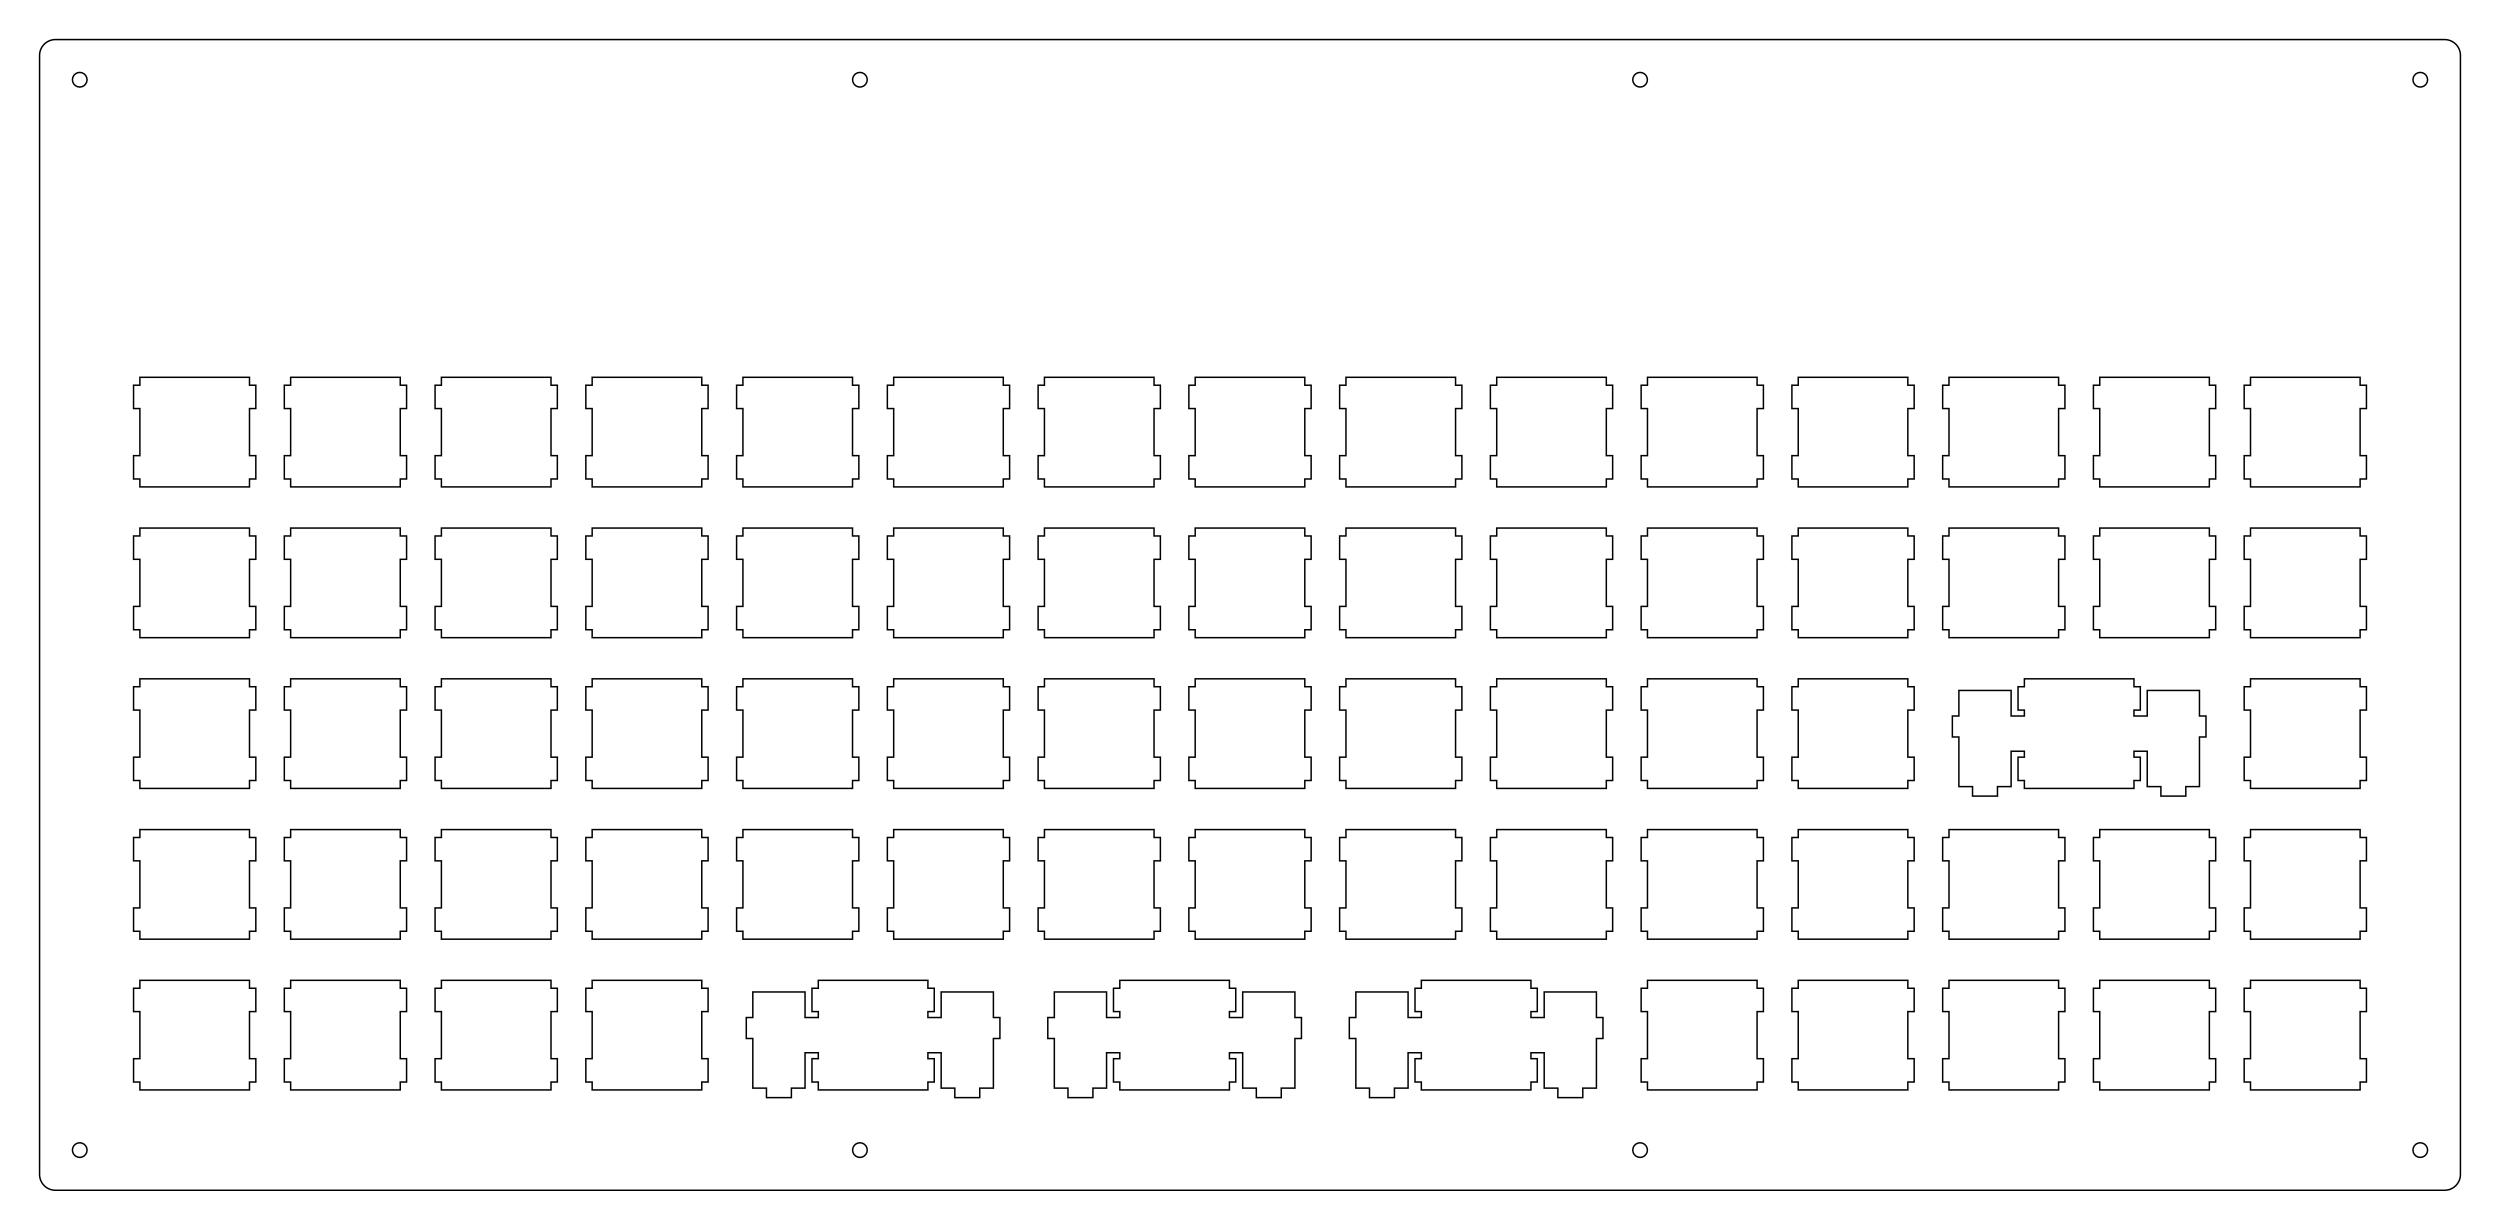 <?xml version="1.0"?>
<!-- Generated by SVGo -->
<svg width="315.902mm" height="155.402mm"
     viewBox="0.000 0.000 315.902 155.402"
     xmlns="http://www.w3.org/2000/svg" 
     xmlns:xlink="http://www.w3.org/1999/xlink">
<polygon points="308.902,5.001 309.058,5.007 309.214,5.025 309.368,5.056 309.520,5.098 309.667,5.153 309.809,5.218 309.946,5.295 310.077,5.382 310.200,5.480 310.316,5.586 310.422,5.702 310.520,5.825 310.607,5.956 310.684,6.093 310.749,6.235 310.804,6.382 310.846,6.534 310.877,6.688 310.895,6.844 310.902,7.001 310.902,148.402 310.895,148.558 310.877,148.714 310.846,148.868 310.804,149.020 310.749,149.167 310.684,149.309 310.607,149.446 310.520,149.577 310.422,149.700 310.316,149.816 310.200,149.922 310.077,150.020 309.946,150.107 309.809,150.184 309.667,150.249 309.520,150.304 309.368,150.346 309.214,150.377 309.058,150.395 308.901,150.402 7.001,150.402 6.844,150.395 6.688,150.377 6.534,150.346 6.382,150.304 6.235,150.249 6.093,150.184 5.956,150.107 5.825,150.020 5.702,149.922 5.586,149.816 5.480,149.700 5.382,149.577 5.295,149.446 5.218,149.309 5.153,149.167 5.098,149.020 5.056,148.868 5.025,148.714 5.007,148.558 5.000,148.401 5.001,7.001 5.007,6.844 5.025,6.688 5.056,6.534 5.098,6.382 5.153,6.235 5.218,6.093 5.295,5.956 5.382,5.825 5.480,5.702 5.586,5.586 5.702,5.480 5.825,5.382 5.956,5.295 6.093,5.218 6.235,5.153 6.382,5.098 6.534,5.056 6.688,5.025 6.844,5.007 7.001,5.000" style="fill:none;stroke-width:0.05mm;stroke:black"/>
<polygon points="305.541,144.447 305.283,144.578 305.078,144.783 304.947,145.041 304.902,145.327 304.947,145.612 305.078,145.870 305.283,146.075 305.541,146.206 305.827,146.251 306.112,146.206 306.370,146.075 306.575,145.870 306.706,145.612 306.752,145.327 306.706,145.041 306.575,144.783 306.370,144.578 306.112,144.447 305.827,144.402" style="fill:none;stroke-width:0.05mm;stroke:black"/>
<polygon points="206.957,144.447 206.699,144.578 206.494,144.783 206.363,145.041 206.318,145.327 206.363,145.612 206.494,145.870 206.699,146.075 206.957,146.206 207.243,146.251 207.529,146.206 207.787,146.075 207.991,145.870 208.123,145.612 208.168,145.327 208.123,145.041 207.991,144.783 207.787,144.578 207.529,144.447 207.243,144.402" style="fill:none;stroke-width:0.05mm;stroke:black"/>
<polygon points="108.373,144.447 108.115,144.578 107.911,144.783 107.779,145.041 107.734,145.327 107.779,145.612 107.911,145.870 108.115,146.075 108.373,146.206 108.659,146.251 108.945,146.206 109.203,146.075 109.408,145.870 109.539,145.612 109.584,145.327 109.539,145.041 109.408,144.783 109.203,144.578 108.945,144.447 108.659,144.402" style="fill:none;stroke-width:0.05mm;stroke:black"/>
<polygon points="9.790,144.447 9.532,144.578 9.327,144.783 9.196,145.041 9.151,145.327 9.196,145.612 9.327,145.870 9.532,146.075 9.790,146.206 10.076,146.251 10.361,146.206 10.619,146.075 10.824,145.870 10.955,145.612 11.001,145.327 10.955,145.041 10.824,144.783 10.619,144.578 10.361,144.447 10.076,144.402" style="fill:none;stroke-width:0.05mm;stroke:black"/>
<polygon points="103.401,123.876 103.401,124.876 102.601,124.876 102.601,127.826 103.401,127.826 103.401,128.575 101.726,128.575 101.726,125.346 95.126,125.346 95.126,128.575 94.301,128.575 94.301,131.226 95.126,131.226 95.126,137.496 96.851,137.496 96.851,138.696 100.001,138.696 100.001,137.496 101.726,137.496 101.726,133.026 103.401,133.026 103.401,133.776 102.601,133.776 102.601,136.726 103.401,136.726 103.401,137.726 117.251,137.726 117.251,136.726 118.051,136.726 118.051,133.776 117.251,133.776 117.251,133.026 118.926,133.026 118.926,137.496 120.651,137.496 120.651,138.696 123.801,138.696 123.801,137.496 125.526,137.496 125.526,131.226 126.351,131.226 126.351,128.575 125.526,128.575 125.526,125.346 118.926,125.346 118.926,128.575 117.251,128.575 117.251,127.826 118.051,127.826 118.051,124.876 117.251,124.876 117.251,123.876" style="fill:none;stroke-width:0.05mm;stroke:black"/>
<polygon points="141.501,123.876 141.501,124.876 140.701,124.876 140.701,127.826 141.501,127.826 141.501,128.575 139.826,128.575 139.826,125.346 133.226,125.346 133.226,128.575 132.401,128.575 132.401,131.226 133.226,131.226 133.226,137.496 134.951,137.496 134.951,138.696 138.101,138.696 138.101,137.496 139.826,137.496 139.826,133.026 141.501,133.026 141.501,133.776 140.701,133.776 140.701,136.726 141.501,136.726 141.501,137.726 155.351,137.726 155.351,136.726 156.151,136.726 156.151,133.776 155.351,133.776 155.351,133.026 157.026,133.026 157.026,137.496 158.751,137.496 158.751,138.696 161.901,138.696 161.901,137.496 163.626,137.496 163.626,131.226 164.451,131.226 164.451,128.575 163.626,128.575 163.626,125.346 157.026,125.346 157.026,128.575 155.351,128.575 155.351,127.826 156.151,127.826 156.151,124.876 155.351,124.876 155.351,123.876" style="fill:none;stroke-width:0.05mm;stroke:black"/>
<polygon points="179.601,123.876 179.601,124.876 178.801,124.876 178.801,127.826 179.601,127.826 179.601,128.575 177.926,128.575 177.926,125.346 171.326,125.346 171.326,128.575 170.501,128.575 170.501,131.226 171.326,131.226 171.326,137.496 173.051,137.496 173.051,138.696 176.201,138.696 176.201,137.496 177.926,137.496 177.926,133.026 179.601,133.026 179.601,133.776 178.801,133.776 178.801,136.726 179.601,136.726 179.601,137.726 193.451,137.726 193.451,136.726 194.251,136.726 194.251,133.776 193.451,133.776 193.451,133.026 195.126,133.026 195.126,137.496 196.851,137.496 196.851,138.696 200.001,138.696 200.001,137.496 201.726,137.496 201.726,131.226 202.551,131.226 202.551,128.575 201.726,128.575 201.726,125.346 195.126,125.346 195.126,128.575 193.451,128.575 193.451,127.826 194.251,127.826 194.251,124.876 193.451,124.876 193.451,123.876" style="fill:none;stroke-width:0.05mm;stroke:black"/>
<polygon points="17.676,123.876 17.676,124.876 16.876,124.876 16.876,127.826 17.676,127.826 17.676,133.776 16.876,133.776 16.876,136.726 17.676,136.726 17.676,137.726 31.526,137.726 31.526,136.726 32.326,136.726 32.326,133.776 31.526,133.776 31.526,127.826 32.326,127.826 32.326,124.876 31.526,124.876 31.526,123.876" style="fill:none;stroke-width:0.05mm;stroke:black"/>
<polygon points="36.726,123.876 36.726,124.876 35.926,124.876 35.926,127.826 36.726,127.826 36.726,133.776 35.926,133.776 35.926,136.726 36.726,136.726 36.726,137.726 50.576,137.726 50.576,136.726 51.376,136.726 51.376,133.776 50.576,133.776 50.576,127.826 51.376,127.826 51.376,124.876 50.576,124.876 50.576,123.876" style="fill:none;stroke-width:0.05mm;stroke:black"/>
<polygon points="55.776,123.876 55.776,124.876 54.976,124.876 54.976,127.826 55.776,127.826 55.776,133.776 54.976,133.776 54.976,136.726 55.776,136.726 55.776,137.726 69.626,137.726 69.626,136.726 70.426,136.726 70.426,133.776 69.626,133.776 69.626,127.826 70.426,127.826 70.426,124.876 69.626,124.876 69.626,123.876" style="fill:none;stroke-width:0.05mm;stroke:black"/>
<polygon points="74.826,123.876 74.826,124.876 74.026,124.876 74.026,127.826 74.826,127.826 74.826,133.776 74.026,133.776 74.026,136.726 74.826,136.726 74.826,137.726 88.676,137.726 88.676,136.726 89.476,136.726 89.476,133.776 88.676,133.776 88.676,127.826 89.476,127.826 89.476,124.876 88.676,124.876 88.676,123.876" style="fill:none;stroke-width:0.05mm;stroke:black"/>
<polygon points="208.176,123.876 208.176,124.876 207.376,124.876 207.376,127.826 208.176,127.826 208.176,133.776 207.376,133.776 207.376,136.726 208.176,136.726 208.176,137.726 222.026,137.726 222.026,136.726 222.826,136.726 222.826,133.776 222.026,133.776 222.026,127.826 222.826,127.826 222.826,124.876 222.026,124.876 222.026,123.876" style="fill:none;stroke-width:0.05mm;stroke:black"/>
<polygon points="227.226,123.876 227.226,124.876 226.426,124.876 226.426,127.826 227.226,127.826 227.226,133.776 226.426,133.776 226.426,136.726 227.226,136.726 227.226,137.726 241.076,137.726 241.076,136.726 241.876,136.726 241.876,133.776 241.076,133.776 241.076,127.826 241.876,127.826 241.876,124.876 241.076,124.876 241.076,123.876" style="fill:none;stroke-width:0.05mm;stroke:black"/>
<polygon points="246.276,123.876 246.276,124.876 245.476,124.876 245.476,127.826 246.276,127.826 246.276,133.776 245.476,133.776 245.476,136.726 246.276,136.726 246.276,137.726 260.126,137.726 260.126,136.726 260.926,136.726 260.926,133.776 260.126,133.776 260.126,127.826 260.926,127.826 260.926,124.876 260.126,124.876 260.126,123.876" style="fill:none;stroke-width:0.05mm;stroke:black"/>
<polygon points="265.326,123.876 265.326,124.876 264.526,124.876 264.526,127.826 265.326,127.826 265.326,133.776 264.526,133.776 264.526,136.726 265.326,136.726 265.326,137.726 279.176,137.726 279.176,136.726 279.976,136.726 279.976,133.776 279.176,133.776 279.176,127.826 279.976,127.826 279.976,124.876 279.176,124.876 279.176,123.876" style="fill:none;stroke-width:0.05mm;stroke:black"/>
<polygon points="284.376,123.876 284.376,124.876 283.576,124.876 283.576,127.826 284.376,127.826 284.376,133.776 283.576,133.776 283.576,136.726 284.376,136.726 284.376,137.726 298.226,137.726 298.226,136.726 299.026,136.726 299.026,133.776 298.226,133.776 298.226,127.826 299.026,127.826 299.026,124.876 298.226,124.876 298.226,123.876" style="fill:none;stroke-width:0.05mm;stroke:black"/>
<polygon points="17.676,104.826 17.676,105.826 16.876,105.826 16.876,108.776 17.676,108.776 17.676,114.726 16.876,114.726 16.876,117.676 17.676,117.676 17.676,118.676 31.526,118.676 31.526,117.676 32.326,117.676 32.326,114.726 31.526,114.726 31.526,108.776 32.326,108.776 32.326,105.826 31.526,105.826 31.526,104.826" style="fill:none;stroke-width:0.05mm;stroke:black"/>
<polygon points="36.726,104.826 36.726,105.826 35.926,105.826 35.926,108.776 36.726,108.776 36.726,114.726 35.926,114.726 35.926,117.676 36.726,117.676 36.726,118.676 50.576,118.676 50.576,117.676 51.376,117.676 51.376,114.726 50.576,114.726 50.576,108.776 51.376,108.776 51.376,105.826 50.576,105.826 50.576,104.826" style="fill:none;stroke-width:0.05mm;stroke:black"/>
<polygon points="55.776,104.826 55.776,105.826 54.976,105.826 54.976,108.776 55.776,108.776 55.776,114.726 54.976,114.726 54.976,117.676 55.776,117.676 55.776,118.676 69.626,118.676 69.626,117.676 70.426,117.676 70.426,114.726 69.626,114.726 69.626,108.776 70.426,108.776 70.426,105.826 69.626,105.826 69.626,104.826" style="fill:none;stroke-width:0.05mm;stroke:black"/>
<polygon points="74.826,104.826 74.826,105.826 74.026,105.826 74.026,108.776 74.826,108.776 74.826,114.726 74.026,114.726 74.026,117.676 74.826,117.676 74.826,118.676 88.676,118.676 88.676,117.676 89.476,117.676 89.476,114.726 88.676,114.726 88.676,108.776 89.476,108.776 89.476,105.826 88.676,105.826 88.676,104.826" style="fill:none;stroke-width:0.05mm;stroke:black"/>
<polygon points="93.876,104.826 93.876,105.826 93.076,105.826 93.076,108.776 93.876,108.776 93.876,114.726 93.076,114.726 93.076,117.676 93.876,117.676 93.876,118.676 107.726,118.676 107.726,117.676 108.525,117.676 108.525,114.726 107.726,114.726 107.726,108.776 108.525,108.776 108.525,105.826 107.726,105.826 107.726,104.826" style="fill:none;stroke-width:0.05mm;stroke:black"/>
<polygon points="112.926,104.826 112.926,105.826 112.126,105.826 112.126,108.776 112.926,108.776 112.926,114.726 112.126,114.726 112.126,117.676 112.926,117.676 112.926,118.676 126.775,118.676 126.775,117.676 127.575,117.676 127.575,114.726 126.775,114.726 126.775,108.776 127.575,108.776 127.575,105.826 126.775,105.826 126.775,104.826" style="fill:none;stroke-width:0.05mm;stroke:black"/>
<polygon points="131.976,104.826 131.976,105.826 131.176,105.826 131.176,108.776 131.976,108.776 131.976,114.726 131.176,114.726 131.176,117.676 131.976,117.676 131.976,118.676 145.826,118.676 145.826,117.676 146.626,117.676 146.626,114.726 145.826,114.726 145.826,108.776 146.626,108.776 146.626,105.826 145.826,105.826 145.826,104.826" style="fill:none;stroke-width:0.05mm;stroke:black"/>
<polygon points="151.026,104.826 151.026,105.826 150.226,105.826 150.226,108.776 151.026,108.776 151.026,114.726 150.226,114.726 150.226,117.676 151.026,117.676 151.026,118.676 164.876,118.676 164.876,117.676 165.676,117.676 165.676,114.726 164.876,114.726 164.876,108.776 165.676,108.776 165.676,105.826 164.876,105.826 164.876,104.826" style="fill:none;stroke-width:0.05mm;stroke:black"/>
<polygon points="170.076,104.826 170.076,105.826 169.276,105.826 169.276,108.776 170.076,108.776 170.076,114.726 169.276,114.726 169.276,117.676 170.076,117.676 170.076,118.676 183.926,118.676 183.926,117.676 184.726,117.676 184.726,114.726 183.926,114.726 183.926,108.776 184.726,108.776 184.726,105.826 183.926,105.826 183.926,104.826" style="fill:none;stroke-width:0.05mm;stroke:black"/>
<polygon points="189.126,104.826 189.126,105.826 188.326,105.826 188.326,108.776 189.126,108.776 189.126,114.726 188.326,114.726 188.326,117.676 189.126,117.676 189.126,118.676 202.976,118.676 202.976,117.676 203.776,117.676 203.776,114.726 202.976,114.726 202.976,108.776 203.776,108.776 203.776,105.826 202.976,105.826 202.976,104.826" style="fill:none;stroke-width:0.05mm;stroke:black"/>
<polygon points="208.176,104.826 208.176,105.826 207.376,105.826 207.376,108.776 208.176,108.776 208.176,114.726 207.376,114.726 207.376,117.676 208.176,117.676 208.176,118.676 222.026,118.676 222.026,117.676 222.826,117.676 222.826,114.726 222.026,114.726 222.026,108.776 222.826,108.776 222.826,105.826 222.026,105.826 222.026,104.826" style="fill:none;stroke-width:0.05mm;stroke:black"/>
<polygon points="227.226,104.826 227.226,105.826 226.426,105.826 226.426,108.776 227.226,108.776 227.226,114.726 226.426,114.726 226.426,117.676 227.226,117.676 227.226,118.676 241.076,118.676 241.076,117.676 241.876,117.676 241.876,114.726 241.076,114.726 241.076,108.776 241.876,108.776 241.876,105.826 241.076,105.826 241.076,104.826" style="fill:none;stroke-width:0.05mm;stroke:black"/>
<polygon points="246.276,104.826 246.276,105.826 245.476,105.826 245.476,108.776 246.276,108.776 246.276,114.726 245.476,114.726 245.476,117.676 246.276,117.676 246.276,118.676 260.126,118.676 260.126,117.676 260.926,117.676 260.926,114.726 260.126,114.726 260.126,108.776 260.926,108.776 260.926,105.826 260.126,105.826 260.126,104.826" style="fill:none;stroke-width:0.05mm;stroke:black"/>
<polygon points="265.326,104.826 265.326,105.826 264.526,105.826 264.526,108.776 265.326,108.776 265.326,114.726 264.526,114.726 264.526,117.676 265.326,117.676 265.326,118.676 279.176,118.676 279.176,117.676 279.976,117.676 279.976,114.726 279.176,114.726 279.176,108.776 279.976,108.776 279.976,105.826 279.176,105.826 279.176,104.826" style="fill:none;stroke-width:0.05mm;stroke:black"/>
<polygon points="284.376,104.826 284.376,105.826 283.576,105.826 283.576,108.776 284.376,108.776 284.376,114.726 283.576,114.726 283.576,117.676 284.376,117.676 284.376,118.676 298.226,118.676 298.226,117.676 299.026,117.676 299.026,114.726 298.226,114.726 298.226,108.776 299.026,108.776 299.026,105.826 298.226,105.826 298.226,104.826" style="fill:none;stroke-width:0.05mm;stroke:black"/>
<polygon points="255.801,85.776 255.801,86.776 255.001,86.776 255.001,89.726 255.801,89.726 255.801,90.476 254.126,90.476 254.126,87.246 247.526,87.246 247.526,90.476 246.701,90.476 246.701,93.126 247.526,93.126 247.526,99.396 249.251,99.396 249.251,100.596 252.401,100.596 252.401,99.396 254.126,99.396 254.126,94.926 255.801,94.926 255.801,95.676 255.001,95.676 255.001,98.626 255.801,98.626 255.801,99.626 269.651,99.626 269.651,98.626 270.451,98.626 270.451,95.676 269.651,95.676 269.651,94.926 271.326,94.926 271.326,99.396 273.051,99.396 273.051,100.596 276.201,100.596 276.201,99.396 277.926,99.396 277.926,93.126 278.751,93.126 278.751,90.476 277.926,90.476 277.926,87.246 271.326,87.246 271.326,90.476 269.651,90.476 269.651,89.726 270.451,89.726 270.451,86.776 269.651,86.776 269.651,85.776" style="fill:none;stroke-width:0.05mm;stroke:black"/>
<polygon points="17.676,85.776 17.676,86.776 16.876,86.776 16.876,89.726 17.676,89.726 17.676,95.676 16.876,95.676 16.876,98.626 17.676,98.626 17.676,99.626 31.526,99.626 31.526,98.626 32.326,98.626 32.326,95.676 31.526,95.676 31.526,89.726 32.326,89.726 32.326,86.776 31.526,86.776 31.526,85.776" style="fill:none;stroke-width:0.05mm;stroke:black"/>
<polygon points="36.726,85.776 36.726,86.776 35.926,86.776 35.926,89.726 36.726,89.726 36.726,95.676 35.926,95.676 35.926,98.626 36.726,98.626 36.726,99.626 50.576,99.626 50.576,98.626 51.376,98.626 51.376,95.676 50.576,95.676 50.576,89.726 51.376,89.726 51.376,86.776 50.576,86.776 50.576,85.776" style="fill:none;stroke-width:0.05mm;stroke:black"/>
<polygon points="55.776,85.776 55.776,86.776 54.976,86.776 54.976,89.726 55.776,89.726 55.776,95.676 54.976,95.676 54.976,98.626 55.776,98.626 55.776,99.626 69.626,99.626 69.626,98.626 70.426,98.626 70.426,95.676 69.626,95.676 69.626,89.726 70.426,89.726 70.426,86.776 69.626,86.776 69.626,85.776" style="fill:none;stroke-width:0.05mm;stroke:black"/>
<polygon points="74.826,85.776 74.826,86.776 74.026,86.776 74.026,89.726 74.826,89.726 74.826,95.676 74.026,95.676 74.026,98.626 74.826,98.626 74.826,99.626 88.676,99.626 88.676,98.626 89.476,98.626 89.476,95.676 88.676,95.676 88.676,89.726 89.476,89.726 89.476,86.776 88.676,86.776 88.676,85.776" style="fill:none;stroke-width:0.05mm;stroke:black"/>
<polygon points="93.876,85.776 93.876,86.776 93.076,86.776 93.076,89.726 93.876,89.726 93.876,95.676 93.076,95.676 93.076,98.626 93.876,98.626 93.876,99.626 107.726,99.626 107.726,98.626 108.525,98.626 108.525,95.676 107.726,95.676 107.726,89.726 108.525,89.726 108.525,86.776 107.726,86.776 107.726,85.776" style="fill:none;stroke-width:0.05mm;stroke:black"/>
<polygon points="112.926,85.776 112.926,86.776 112.126,86.776 112.126,89.726 112.926,89.726 112.926,95.676 112.126,95.676 112.126,98.626 112.926,98.626 112.926,99.626 126.775,99.626 126.775,98.626 127.575,98.626 127.575,95.676 126.775,95.676 126.775,89.726 127.575,89.726 127.575,86.776 126.775,86.776 126.775,85.776" style="fill:none;stroke-width:0.05mm;stroke:black"/>
<polygon points="131.976,85.776 131.976,86.776 131.176,86.776 131.176,89.726 131.976,89.726 131.976,95.676 131.176,95.676 131.176,98.626 131.976,98.626 131.976,99.626 145.826,99.626 145.826,98.626 146.626,98.626 146.626,95.676 145.826,95.676 145.826,89.726 146.626,89.726 146.626,86.776 145.826,86.776 145.826,85.776" style="fill:none;stroke-width:0.05mm;stroke:black"/>
<polygon points="151.026,85.776 151.026,86.776 150.226,86.776 150.226,89.726 151.026,89.726 151.026,95.676 150.226,95.676 150.226,98.626 151.026,98.626 151.026,99.626 164.876,99.626 164.876,98.626 165.676,98.626 165.676,95.676 164.876,95.676 164.876,89.726 165.676,89.726 165.676,86.776 164.876,86.776 164.876,85.776" style="fill:none;stroke-width:0.05mm;stroke:black"/>
<polygon points="170.076,85.776 170.076,86.776 169.276,86.776 169.276,89.726 170.076,89.726 170.076,95.676 169.276,95.676 169.276,98.626 170.076,98.626 170.076,99.626 183.926,99.626 183.926,98.626 184.726,98.626 184.726,95.676 183.926,95.676 183.926,89.726 184.726,89.726 184.726,86.776 183.926,86.776 183.926,85.776" style="fill:none;stroke-width:0.05mm;stroke:black"/>
<polygon points="189.126,85.776 189.126,86.776 188.326,86.776 188.326,89.726 189.126,89.726 189.126,95.676 188.326,95.676 188.326,98.626 189.126,98.626 189.126,99.626 202.976,99.626 202.976,98.626 203.776,98.626 203.776,95.676 202.976,95.676 202.976,89.726 203.776,89.726 203.776,86.776 202.976,86.776 202.976,85.776" style="fill:none;stroke-width:0.05mm;stroke:black"/>
<polygon points="208.176,85.776 208.176,86.776 207.376,86.776 207.376,89.726 208.176,89.726 208.176,95.676 207.376,95.676 207.376,98.626 208.176,98.626 208.176,99.626 222.026,99.626 222.026,98.626 222.826,98.626 222.826,95.676 222.026,95.676 222.026,89.726 222.826,89.726 222.826,86.776 222.026,86.776 222.026,85.776" style="fill:none;stroke-width:0.05mm;stroke:black"/>
<polygon points="227.226,85.776 227.226,86.776 226.426,86.776 226.426,89.726 227.226,89.726 227.226,95.676 226.426,95.676 226.426,98.626 227.226,98.626 227.226,99.626 241.076,99.626 241.076,98.626 241.876,98.626 241.876,95.676 241.076,95.676 241.076,89.726 241.876,89.726 241.876,86.776 241.076,86.776 241.076,85.776" style="fill:none;stroke-width:0.05mm;stroke:black"/>
<polygon points="284.376,85.776 284.376,86.776 283.576,86.776 283.576,89.726 284.376,89.726 284.376,95.676 283.576,95.676 283.576,98.626 284.376,98.626 284.376,99.626 298.226,99.626 298.226,98.626 299.026,98.626 299.026,95.676 298.226,95.676 298.226,89.726 299.026,89.726 299.026,86.776 298.226,86.776 298.226,85.776" style="fill:none;stroke-width:0.05mm;stroke:black"/>
<polygon points="17.676,66.726 17.676,67.726 16.876,67.726 16.876,70.676 17.676,70.676 17.676,76.626 16.876,76.626 16.876,79.576 17.676,79.576 17.676,80.576 31.526,80.576 31.526,79.576 32.326,79.576 32.326,76.626 31.526,76.626 31.526,70.676 32.326,70.676 32.326,67.726 31.526,67.726 31.526,66.726" style="fill:none;stroke-width:0.05mm;stroke:black"/>
<polygon points="36.726,66.726 36.726,67.726 35.926,67.726 35.926,70.676 36.726,70.676 36.726,76.626 35.926,76.626 35.926,79.576 36.726,79.576 36.726,80.576 50.576,80.576 50.576,79.576 51.376,79.576 51.376,76.626 50.576,76.626 50.576,70.676 51.376,70.676 51.376,67.726 50.576,67.726 50.576,66.726" style="fill:none;stroke-width:0.05mm;stroke:black"/>
<polygon points="55.776,66.726 55.776,67.726 54.976,67.726 54.976,70.676 55.776,70.676 55.776,76.626 54.976,76.626 54.976,79.576 55.776,79.576 55.776,80.576 69.626,80.576 69.626,79.576 70.426,79.576 70.426,76.626 69.626,76.626 69.626,70.676 70.426,70.676 70.426,67.726 69.626,67.726 69.626,66.726" style="fill:none;stroke-width:0.05mm;stroke:black"/>
<polygon points="74.826,66.726 74.826,67.726 74.026,67.726 74.026,70.676 74.826,70.676 74.826,76.626 74.026,76.626 74.026,79.576 74.826,79.576 74.826,80.576 88.676,80.576 88.676,79.576 89.476,79.576 89.476,76.626 88.676,76.626 88.676,70.676 89.476,70.676 89.476,67.726 88.676,67.726 88.676,66.726" style="fill:none;stroke-width:0.05mm;stroke:black"/>
<polygon points="93.876,66.726 93.876,67.726 93.076,67.726 93.076,70.676 93.876,70.676 93.876,76.626 93.076,76.626 93.076,79.576 93.876,79.576 93.876,80.576 107.726,80.576 107.726,79.576 108.525,79.576 108.525,76.626 107.726,76.626 107.726,70.676 108.525,70.676 108.525,67.726 107.726,67.726 107.726,66.726" style="fill:none;stroke-width:0.05mm;stroke:black"/>
<polygon points="112.926,66.726 112.926,67.726 112.126,67.726 112.126,70.676 112.926,70.676 112.926,76.626 112.126,76.626 112.126,79.576 112.926,79.576 112.926,80.576 126.775,80.576 126.775,79.576 127.575,79.576 127.575,76.626 126.775,76.626 126.775,70.676 127.575,70.676 127.575,67.726 126.775,67.726 126.775,66.726" style="fill:none;stroke-width:0.05mm;stroke:black"/>
<polygon points="131.976,66.726 131.976,67.726 131.176,67.726 131.176,70.676 131.976,70.676 131.976,76.626 131.176,76.626 131.176,79.576 131.976,79.576 131.976,80.576 145.826,80.576 145.826,79.576 146.626,79.576 146.626,76.626 145.826,76.626 145.826,70.676 146.626,70.676 146.626,67.726 145.826,67.726 145.826,66.726" style="fill:none;stroke-width:0.05mm;stroke:black"/>
<polygon points="151.026,66.726 151.026,67.726 150.226,67.726 150.226,70.676 151.026,70.676 151.026,76.626 150.226,76.626 150.226,79.576 151.026,79.576 151.026,80.576 164.876,80.576 164.876,79.576 165.676,79.576 165.676,76.626 164.876,76.626 164.876,70.676 165.676,70.676 165.676,67.726 164.876,67.726 164.876,66.726" style="fill:none;stroke-width:0.05mm;stroke:black"/>
<polygon points="170.076,66.726 170.076,67.726 169.276,67.726 169.276,70.676 170.076,70.676 170.076,76.626 169.276,76.626 169.276,79.576 170.076,79.576 170.076,80.576 183.926,80.576 183.926,79.576 184.726,79.576 184.726,76.626 183.926,76.626 183.926,70.676 184.726,70.676 184.726,67.726 183.926,67.726 183.926,66.726" style="fill:none;stroke-width:0.05mm;stroke:black"/>
<polygon points="189.126,66.726 189.126,67.726 188.326,67.726 188.326,70.676 189.126,70.676 189.126,76.626 188.326,76.626 188.326,79.576 189.126,79.576 189.126,80.576 202.976,80.576 202.976,79.576 203.776,79.576 203.776,76.626 202.976,76.626 202.976,70.676 203.776,70.676 203.776,67.726 202.976,67.726 202.976,66.726" style="fill:none;stroke-width:0.05mm;stroke:black"/>
<polygon points="208.176,66.726 208.176,67.726 207.376,67.726 207.376,70.676 208.176,70.676 208.176,76.626 207.376,76.626 207.376,79.576 208.176,79.576 208.176,80.576 222.026,80.576 222.026,79.576 222.826,79.576 222.826,76.626 222.026,76.626 222.026,70.676 222.826,70.676 222.826,67.726 222.026,67.726 222.026,66.726" style="fill:none;stroke-width:0.05mm;stroke:black"/>
<polygon points="227.226,66.726 227.226,67.726 226.426,67.726 226.426,70.676 227.226,70.676 227.226,76.626 226.426,76.626 226.426,79.576 227.226,79.576 227.226,80.576 241.076,80.576 241.076,79.576 241.876,79.576 241.876,76.626 241.076,76.626 241.076,70.676 241.876,70.676 241.876,67.726 241.076,67.726 241.076,66.726" style="fill:none;stroke-width:0.05mm;stroke:black"/>
<polygon points="246.276,66.726 246.276,67.726 245.476,67.726 245.476,70.676 246.276,70.676 246.276,76.626 245.476,76.626 245.476,79.576 246.276,79.576 246.276,80.576 260.126,80.576 260.126,79.576 260.926,79.576 260.926,76.626 260.126,76.626 260.126,70.676 260.926,70.676 260.926,67.726 260.126,67.726 260.126,66.726" style="fill:none;stroke-width:0.05mm;stroke:black"/>
<polygon points="265.326,66.726 265.326,67.726 264.526,67.726 264.526,70.676 265.326,70.676 265.326,76.626 264.526,76.626 264.526,79.576 265.326,79.576 265.326,80.576 279.176,80.576 279.176,79.576 279.976,79.576 279.976,76.626 279.176,76.626 279.176,70.676 279.976,70.676 279.976,67.726 279.176,67.726 279.176,66.726" style="fill:none;stroke-width:0.05mm;stroke:black"/>
<polygon points="284.376,66.726 284.376,67.726 283.576,67.726 283.576,70.676 284.376,70.676 284.376,76.626 283.576,76.626 283.576,79.576 284.376,79.576 284.376,80.576 298.226,80.576 298.226,79.576 299.026,79.576 299.026,76.626 298.226,76.626 298.226,70.676 299.026,70.676 299.026,67.726 298.226,67.726 298.226,66.726" style="fill:none;stroke-width:0.05mm;stroke:black"/>
<polygon points="17.676,47.676 17.676,48.676 16.876,48.676 16.876,51.626 17.676,51.626 17.676,57.576 16.876,57.576 16.876,60.526 17.676,60.526 17.676,61.526 31.526,61.526 31.526,60.526 32.326,60.526 32.326,57.576 31.526,57.576 31.526,51.626 32.326,51.626 32.326,48.676 31.526,48.676 31.526,47.676" style="fill:none;stroke-width:0.05mm;stroke:black"/>
<polygon points="36.726,47.676 36.726,48.676 35.926,48.676 35.926,51.626 36.726,51.626 36.726,57.576 35.926,57.576 35.926,60.526 36.726,60.526 36.726,61.526 50.576,61.526 50.576,60.526 51.376,60.526 51.376,57.576 50.576,57.576 50.576,51.626 51.376,51.626 51.376,48.676 50.576,48.676 50.576,47.676" style="fill:none;stroke-width:0.05mm;stroke:black"/>
<polygon points="55.776,47.676 55.776,48.676 54.976,48.676 54.976,51.626 55.776,51.626 55.776,57.576 54.976,57.576 54.976,60.526 55.776,60.526 55.776,61.526 69.626,61.526 69.626,60.526 70.426,60.526 70.426,57.576 69.626,57.576 69.626,51.626 70.426,51.626 70.426,48.676 69.626,48.676 69.626,47.676" style="fill:none;stroke-width:0.05mm;stroke:black"/>
<polygon points="74.826,47.676 74.826,48.676 74.026,48.676 74.026,51.626 74.826,51.626 74.826,57.576 74.026,57.576 74.026,60.526 74.826,60.526 74.826,61.526 88.676,61.526 88.676,60.526 89.476,60.526 89.476,57.576 88.676,57.576 88.676,51.626 89.476,51.626 89.476,48.676 88.676,48.676 88.676,47.676" style="fill:none;stroke-width:0.05mm;stroke:black"/>
<polygon points="93.876,47.676 93.876,48.676 93.076,48.676 93.076,51.626 93.876,51.626 93.876,57.576 93.076,57.576 93.076,60.526 93.876,60.526 93.876,61.526 107.726,61.526 107.726,60.526 108.525,60.526 108.525,57.576 107.726,57.576 107.726,51.626 108.525,51.626 108.525,48.676 107.726,48.676 107.726,47.676" style="fill:none;stroke-width:0.05mm;stroke:black"/>
<polygon points="112.926,47.676 112.926,48.676 112.126,48.676 112.126,51.626 112.926,51.626 112.926,57.576 112.126,57.576 112.126,60.526 112.926,60.526 112.926,61.526 126.775,61.526 126.775,60.526 127.575,60.526 127.575,57.576 126.775,57.576 126.775,51.626 127.575,51.626 127.575,48.676 126.775,48.676 126.775,47.676" style="fill:none;stroke-width:0.05mm;stroke:black"/>
<polygon points="131.976,47.676 131.976,48.676 131.176,48.676 131.176,51.626 131.976,51.626 131.976,57.576 131.176,57.576 131.176,60.526 131.976,60.526 131.976,61.526 145.826,61.526 145.826,60.526 146.626,60.526 146.626,57.576 145.826,57.576 145.826,51.626 146.626,51.626 146.626,48.676 145.826,48.676 145.826,47.676" style="fill:none;stroke-width:0.05mm;stroke:black"/>
<polygon points="151.026,47.676 151.026,48.676 150.226,48.676 150.226,51.626 151.026,51.626 151.026,57.576 150.226,57.576 150.226,60.526 151.026,60.526 151.026,61.526 164.876,61.526 164.876,60.526 165.676,60.526 165.676,57.576 164.876,57.576 164.876,51.626 165.676,51.626 165.676,48.676 164.876,48.676 164.876,47.676" style="fill:none;stroke-width:0.05mm;stroke:black"/>
<polygon points="170.076,47.676 170.076,48.676 169.276,48.676 169.276,51.626 170.076,51.626 170.076,57.576 169.276,57.576 169.276,60.526 170.076,60.526 170.076,61.526 183.926,61.526 183.926,60.526 184.726,60.526 184.726,57.576 183.926,57.576 183.926,51.626 184.726,51.626 184.726,48.676 183.926,48.676 183.926,47.676" style="fill:none;stroke-width:0.05mm;stroke:black"/>
<polygon points="189.126,47.676 189.126,48.676 188.326,48.676 188.326,51.626 189.126,51.626 189.126,57.576 188.326,57.576 188.326,60.526 189.126,60.526 189.126,61.526 202.976,61.526 202.976,60.526 203.776,60.526 203.776,57.576 202.976,57.576 202.976,51.626 203.776,51.626 203.776,48.676 202.976,48.676 202.976,47.676" style="fill:none;stroke-width:0.05mm;stroke:black"/>
<polygon points="208.176,47.676 208.176,48.676 207.376,48.676 207.376,51.626 208.176,51.626 208.176,57.576 207.376,57.576 207.376,60.526 208.176,60.526 208.176,61.526 222.026,61.526 222.026,60.526 222.826,60.526 222.826,57.576 222.026,57.576 222.026,51.626 222.826,51.626 222.826,48.676 222.026,48.676 222.026,47.676" style="fill:none;stroke-width:0.05mm;stroke:black"/>
<polygon points="227.226,47.676 227.226,48.676 226.426,48.676 226.426,51.626 227.226,51.626 227.226,57.576 226.426,57.576 226.426,60.526 227.226,60.526 227.226,61.526 241.076,61.526 241.076,60.526 241.876,60.526 241.876,57.576 241.076,57.576 241.076,51.626 241.876,51.626 241.876,48.676 241.076,48.676 241.076,47.676" style="fill:none;stroke-width:0.05mm;stroke:black"/>
<polygon points="246.276,47.676 246.276,48.676 245.476,48.676 245.476,51.626 246.276,51.626 246.276,57.576 245.476,57.576 245.476,60.526 246.276,60.526 246.276,61.526 260.126,61.526 260.126,60.526 260.926,60.526 260.926,57.576 260.126,57.576 260.126,51.626 260.926,51.626 260.926,48.676 260.126,48.676 260.126,47.676" style="fill:none;stroke-width:0.05mm;stroke:black"/>
<polygon points="265.326,47.676 265.326,48.676 264.526,48.676 264.526,51.626 265.326,51.626 265.326,57.576 264.526,57.576 264.526,60.526 265.326,60.526 265.326,61.526 279.176,61.526 279.176,60.526 279.976,60.526 279.976,57.576 279.176,57.576 279.176,51.626 279.976,51.626 279.976,48.676 279.176,48.676 279.176,47.676" style="fill:none;stroke-width:0.05mm;stroke:black"/>
<polygon points="284.376,47.676 284.376,48.676 283.576,48.676 283.576,51.626 284.376,51.626 284.376,57.576 283.576,57.576 283.576,60.526 284.376,60.526 284.376,61.526 298.226,61.526 298.226,60.526 299.026,60.526 299.026,57.576 298.226,57.576 298.226,51.626 299.026,51.626 299.026,48.676 298.226,48.676 298.226,47.676" style="fill:none;stroke-width:0.05mm;stroke:black"/>
<polygon points="108.373,9.196 108.115,9.327 107.911,9.532 107.779,9.790 107.734,10.076 107.779,10.361 107.911,10.619 108.115,10.824 108.373,10.955 108.659,11.001 108.945,10.955 109.203,10.824 109.408,10.619 109.539,10.361 109.584,10.076 109.539,9.790 109.408,9.532 109.203,9.327 108.945,9.196 108.659,9.150" style="fill:none;stroke-width:0.05mm;stroke:black"/>
<polygon points="206.957,9.196 206.699,9.327 206.494,9.532 206.363,9.790 206.318,10.076 206.363,10.361 206.494,10.619 206.699,10.824 206.957,10.955 207.243,11.001 207.529,10.955 207.787,10.824 207.991,10.619 208.123,10.361 208.168,10.076 208.123,9.790 207.991,9.532 207.787,9.327 207.529,9.196 207.243,9.150" style="fill:none;stroke-width:0.05mm;stroke:black"/>
<polygon points="305.541,9.196 305.283,9.327 305.078,9.532 304.947,9.790 304.902,10.076 304.947,10.361 305.078,10.619 305.283,10.824 305.541,10.955 305.827,11.001 306.112,10.955 306.370,10.824 306.575,10.619 306.706,10.361 306.752,10.076 306.706,9.790 306.575,9.532 306.370,9.327 306.112,9.196 305.827,9.150" style="fill:none;stroke-width:0.05mm;stroke:black"/>
<polygon points="9.790,9.196 9.532,9.327 9.327,9.532 9.196,9.790 9.151,10.075 9.196,10.361 9.327,10.619 9.532,10.824 9.790,10.955 10.076,11.000 10.361,10.955 10.619,10.824 10.824,10.619 10.955,10.361 11.001,10.075 10.955,9.790 10.824,9.532 10.619,9.327 10.361,9.196 10.076,9.150" style="fill:none;stroke-width:0.05mm;stroke:black"/>
</svg>
